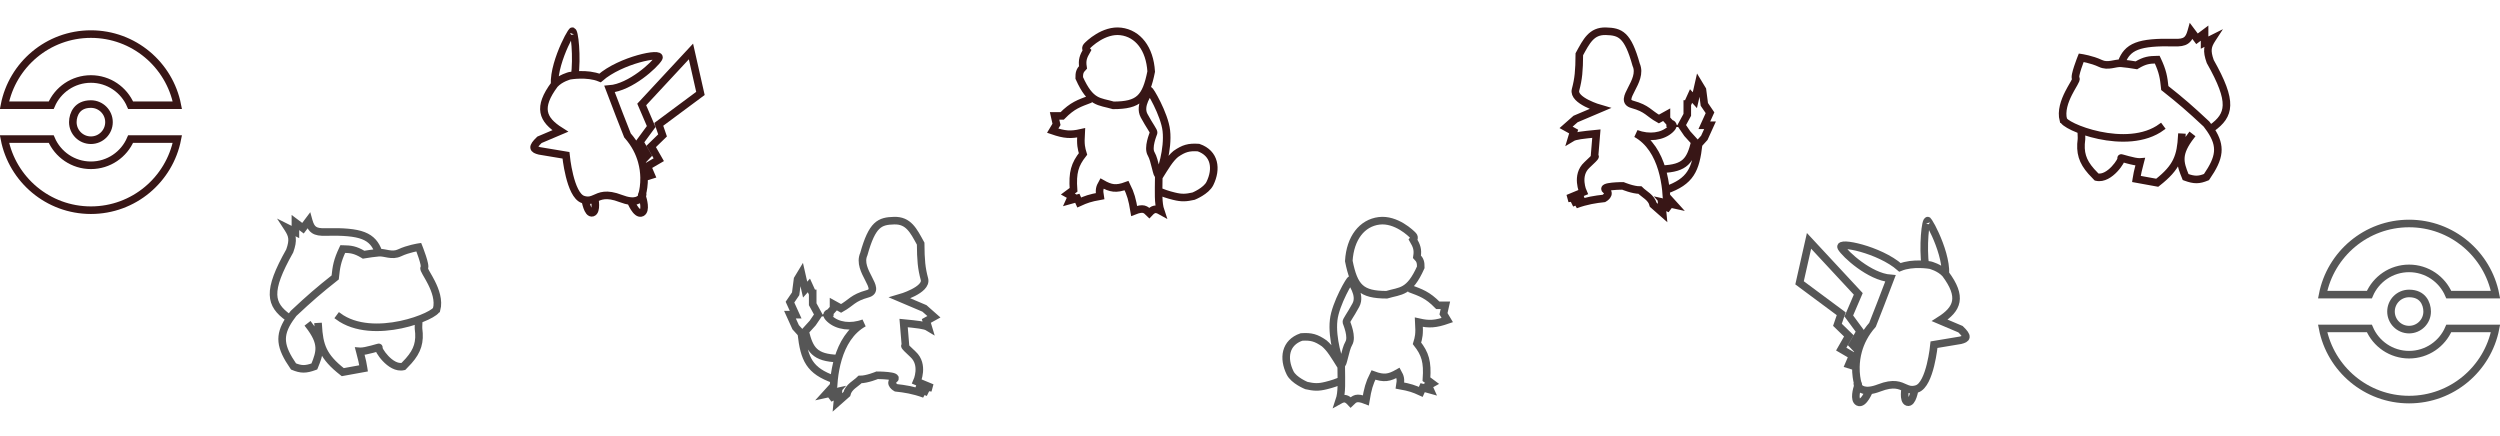 <svg width="660" height="115" viewBox="0 0 660 115" fill="none" xmlns="http://www.w3.org/2000/svg">
<rect width="660" height="115" fill="none"/>
<path d="M28.773 32.245C28.773 34.882 26.636 37.018 24 37.018C21.364 37.018 19.227 34.882 19.227 32.245C19.227 31.156 19.548 29.95 20.281 29.038C20.984 28.162 22.133 27.473 24 27.473C26.636 27.473 28.773 29.61 28.773 32.245ZM24 9C35.311 9 44.736 17.079 46.818 27.782H34.483C32.747 23.71 28.708 20.855 24 20.855C19.292 20.855 15.253 23.71 13.517 27.782H1.182C3.263 17.079 12.689 9 24 9ZM24 55.491C12.689 55.491 3.263 47.411 1.182 36.709H13.517C15.253 40.781 19.292 43.636 24 43.636C28.708 43.636 32.747 40.781 34.483 36.709H46.818C44.736 47.411 35.311 55.491 24 55.491Z" stroke="#381616" stroke-width="2"/>
<path d="M151 8.873C152.201 5.597 146.095 15.899 146.414 22.288M146.414 22.288C147.947 20.599 150.414 19.999 150.414 19.999C150.414 19.999 154.995 19.177 158.414 20.583C163.791 15.868 174.914 13.584 173.914 15.334C172.914 17.083 166.433 23.064 160.914 23.499C162.814 28.537 164.384 32.535 165.654 35.747C167.66 38.017 168.801 40.383 169.414 42.576M146.414 22.288C141.865 28.385 143.142 31.563 147.914 34.58L142.414 36.913C140.325 38.938 140.744 39.399 142.414 39.83L149.414 40.996C149.414 40.996 150.414 51.494 153.914 52.661C154.126 52.731 154.325 52.783 154.514 52.82M169.414 51.494C169.471 51.293 169.527 51.181 169.571 51.137M169.414 51.494C169.414 51.494 169.423 51.52 169.439 51.567M169.414 51.494C169.336 51.767 169.363 51.776 169.439 51.567M169.571 51.137C169.687 51.022 169.725 51.368 169.517 51.8M169.571 51.137C169.784 50.347 170.083 48.798 170.04 46.828M169.571 51.137C169.52 51.325 169.475 51.469 169.439 51.567M169.517 51.8C169.098 52.664 167.687 53.874 163.914 52.416C159.988 50.9 158.432 51.783 157.001 52.416M169.517 51.8C169.819 52.741 170.61 55.573 169.414 56.16C167.997 56.856 166.5 53.075 166.5 53.075M169.517 51.8C169.484 51.699 169.457 51.619 169.439 51.567M154.514 52.82C154.514 52.82 155.119 56.572 156.414 56.16C157.643 55.769 157.001 52.416 157.001 52.416M154.514 52.82C155.528 53.013 156.247 52.75 157.001 52.416M170.04 46.828L171.914 46.245L170.914 43.912L173.914 42.162L171.914 38.663L174.914 35.747L173.914 32.831L184.914 24.665L182.414 13.584L169.414 27.581L171.914 33.414L168.914 37.496L170.914 40.996L169.414 42.576M170.04 46.828C170.012 45.556 169.842 44.108 169.414 42.576M151.702 20.245C152.42 15.304 151.702 7.652 151 8.282" stroke="#381616" stroke-width="2"/>
<path d="M287.914 26.14C284.884 27.284 283.165 27.798 280.414 30.6H278.414L278.914 32.83L277.914 34.503C281.04 35.577 282.687 35.676 285.414 35.06C285.217 38.289 285.465 39.141 285.914 40.635C283.738 43.417 283.085 45.512 283.414 50.113L281.914 51.228L282.914 51.785L282.414 52.901L284.414 52.343C284.609 52.778 284.914 53.458 284.914 53.458C286.678 52.651 287.793 52.25 290.414 51.785C290.114 50.067 290.358 49.447 290.914 48.44C293.231 49.761 294.624 50.028 297.414 48.998C298.51 51.197 298.919 52.704 299.414 55.688C301.876 54.722 302.427 55.273 303.414 56.245C304.471 55.111 305.135 54.974 306.414 55.688C305.702 53.574 305.882 50.853 305.914 46.768C307.746 43.846 308.807 41.983 310.414 40.635C312.539 39.168 313.84 38.79 316.414 38.963C320.735 40.467 321.313 44.565 319.414 48.44C318.43 50.448 315.101 51.785 315.101 51.785C313.15 52.208 312.035 52.317 309.914 51.785C309.914 51.785 308.102 51.374 306.414 50.67M286.914 13.318C286.914 13.318 286.414 12.76 286.914 12.202C287.414 11.645 291.414 7.742 295.914 8.3C300.415 8.857 303.547 12.818 303.914 18.892C302.51 25.918 300.655 27.796 293.914 27.813C290.189 26.704 287.947 27.33 284.914 20.565C284.902 19.298 285.052 18.655 285.914 17.777C285.612 15.842 285.996 14.912 286.914 13.318ZM303.414 23.91C303.414 23.353 307.454 30.198 307.914 34.503C308.473 39.389 306.414 45.653 305.914 46.21C305.414 46.768 304.913 42.308 303.914 40.635C302.914 38.963 304.426 35.465 304.548 35.06C304.671 34.656 303.549 33.333 302.048 30.546C300.548 27.758 303.414 24.468 303.414 23.91Z" stroke="#381616" stroke-width="2"/>
<path d="M438.731 44.66C437.593 40.857 435.533 37.268 431.943 35.281C435.417 36.581 438.925 36.06 440.943 34.178C442.962 32.295 439.943 32.523 439.943 32.523H440.943L439.943 31.419V30.316C439.559 30.529 439.021 30.824 437.943 31.419C435.21 29.911 434.943 28.661 430.943 27.558C426.943 26.454 433.943 21.489 431.943 17.075C429.721 9.095 427.734 8.347 423.943 8.248C420.153 8.149 418.843 10.841 416.943 14.317C416.911 18.72 416.717 20.819 415.943 23.696C415.169 26.572 422.443 28.661 422.443 28.661L415.943 31.419L413.443 33.623L415.443 34.727L414.943 36.385C415.843 35.836 417.851 35.636 421.443 35.281L420.943 41.35C420.943 41.35 421.943 40.798 418.943 43.557C415.943 46.315 417.943 50.729 417.943 50.729L413.943 52.384L417.943 51.832L414.943 53.608L417.943 52.384L415.943 54.039C418.861 52.961 421.271 52.62 423.443 52.384C423.443 52.384 425.443 51.28 423.943 50.177C422.443 49.074 428.443 49.074 428.443 49.074C428.443 49.074 431.112 50.195 432.943 50.177C434.027 51.282 435.986 52.118 436.443 54.039L438.943 56.245L438.731 54.039L440.943 55.142L439.443 53.487L441.943 54.039L439.943 51.832C439.911 51.294 439.866 50.741 439.806 50.177M438.731 44.66C444.969 44.459 446.244 42.309 447.443 37.488L445.443 35.281L443.943 33.074L445.443 30.316V27.558M438.731 44.66C439.282 46.501 439.618 48.393 439.806 50.177M445.443 26.454V27.558M445.443 27.558L446.443 25.351L447.443 26.454L448.443 22.041L449.443 23.696L449.943 27.557L451.443 29.764L449.943 33.074H451.443L449.943 36.385L448.443 38.04C447.687 44.852 446.288 47.901 439.806 50.177" stroke="#381616" stroke-width="2"/>
<path fill-rule="evenodd" clip-rule="evenodd" d="M578.297 7.132L580.108 9.546L582.508 7.746V10.437L585.433 8.974L584.427 10.518C583.83 11.435 583.497 12.128 583.407 12.913C583.318 13.697 583.466 14.634 583.965 16.038C586.965 21.365 588.373 25.018 588.286 27.837C588.201 30.601 586.691 32.469 584.195 34.245C585.566 36.375 586.171 38.255 585.979 40.241C585.777 42.33 584.7 44.452 582.919 47.03L582.834 47.152L582.697 47.208C581.676 47.627 580.813 47.865 579.886 47.871C578.962 47.877 578.018 47.651 576.834 47.215L576.627 47.138L576.544 46.934C575.874 45.29 575.319 43.866 575.236 42.376C575.18 42.503 575.122 42.629 575.061 42.755C574.084 44.773 572.471 46.571 569.814 48.64L569.638 48.778L563.441 47.651L563.514 47.171C563.687 46.03 563.869 45.132 564.364 43.231C564.064 43.203 563.742 43.153 563.423 43.093C562.83 42.98 562.2 42.823 561.64 42.673C561.277 42.576 560.933 42.478 560.65 42.398C560.571 42.376 560.496 42.355 560.427 42.335C560.348 42.533 560.232 42.762 560.089 43.005C559.75 43.582 559.225 44.304 558.576 44.99C557.929 45.675 557.14 46.342 556.268 46.787C555.395 47.232 554.407 47.469 553.395 47.233L553.255 47.2L553.154 47.099C552.623 46.568 552.143 46.064 551.713 45.576C550.509 44.21 549.701 42.902 549.264 41.461C548.829 40.028 548.772 38.502 549.009 36.709L549.015 36.251L548.943 34.264L549.943 34.227L550.016 36.24L550.008 36.782L550.004 36.812C549.775 38.523 549.837 39.906 550.221 41.171C550.605 42.436 551.322 43.62 552.464 44.915C552.848 45.351 553.277 45.804 553.756 46.286C554.429 46.405 555.124 46.248 555.814 45.896C556.551 45.52 557.251 44.936 557.85 44.303C558.447 43.672 558.927 43.01 559.227 42.498C559.374 42.247 559.469 42.048 559.516 41.916C559.51 41.901 559.504 41.885 559.498 41.868C559.477 41.799 559.462 41.698 559.493 41.585C559.525 41.468 559.593 41.383 559.66 41.328C559.773 41.235 559.892 41.22 559.92 41.216C559.964 41.211 560.002 41.212 560.022 41.213C560.063 41.215 560.101 41.221 560.125 41.225C560.221 41.242 560.367 41.281 560.525 41.325C560.647 41.358 560.785 41.397 560.938 41.441C561.215 41.519 561.541 41.611 561.899 41.707C562.449 41.855 563.052 42.005 563.609 42.11C564.176 42.218 564.654 42.271 564.97 42.247L565.671 42.194L565.491 42.873C564.961 44.876 564.745 45.837 564.578 46.841L569.376 47.713C571.861 45.754 573.297 44.103 574.161 42.319C575.047 40.489 575.356 38.468 575.509 35.718L576.507 35.773C576.461 36.613 576.399 37.399 576.309 38.141C576.754 37.315 577.347 36.425 578.112 35.439L578.902 36.052C577.025 38.472 576.323 40.155 576.235 41.66C576.149 43.127 576.636 44.5 577.387 46.351C578.414 46.716 579.175 46.876 579.879 46.871C580.591 46.867 581.285 46.695 582.18 46.338C583.887 43.85 584.81 41.938 584.983 40.145C585.157 38.349 584.585 36.589 583.094 34.394C582.809 33.974 582.49 33.538 582.137 33.084C577.778 29 575.381 26.947 571.197 23.638L571.031 23.507L571.01 23.297C570.736 20.622 570.516 19.106 569.192 16.252C568.311 16.273 567.625 16.32 566.931 16.487C566.161 16.672 565.355 17.013 564.266 17.673L564.108 17.769L563.926 17.739C562.408 17.489 561.18 17.309 559.966 17.207C559.617 17.178 559.243 17.216 558.823 17.285C558.626 17.318 558.427 17.356 558.217 17.396L558.175 17.405C557.952 17.447 557.719 17.492 557.481 17.53C556.525 17.682 555.44 17.741 554.293 17.197C553.187 16.673 551.957 16.308 550.994 16.073C550.515 15.956 550.107 15.872 549.819 15.818C549.799 15.814 549.779 15.811 549.76 15.807C549.717 15.921 549.665 16.057 549.608 16.21C549.43 16.683 549.201 17.316 548.989 17.963C548.776 18.614 548.586 19.264 548.484 19.774C548.432 20.031 548.408 20.231 548.407 20.368C548.407 20.402 548.408 20.428 548.41 20.446C548.552 20.62 548.558 20.826 548.547 20.943C548.535 21.084 548.488 21.225 548.441 21.346C548.343 21.594 548.177 21.902 547.988 22.238C547.888 22.415 547.778 22.605 547.662 22.806C547.324 23.391 546.93 24.073 546.545 24.836C545.502 26.903 544.625 29.38 545.22 31.617L544.253 31.874C543.556 29.252 544.596 26.478 545.653 24.385C546.052 23.595 546.467 22.875 546.807 22.287C546.92 22.091 547.024 21.91 547.117 21.746C547.309 21.407 547.441 21.154 547.511 20.979C547.517 20.962 547.523 20.947 547.527 20.934C547.486 20.86 547.462 20.787 547.446 20.725C547.415 20.605 547.407 20.48 547.407 20.364C547.408 20.132 547.447 19.859 547.503 19.577C547.617 19.008 547.822 18.314 548.038 17.653C548.256 16.987 548.491 16.34 548.671 15.859C548.761 15.619 548.838 15.419 548.892 15.28C548.919 15.21 548.941 15.156 548.956 15.118L548.973 15.075L548.979 15.06C548.979 15.06 548.979 15.06 549.443 15.246C549.516 14.751 549.517 14.751 549.517 14.751L549.519 14.751L549.526 14.752L549.552 14.757C549.575 14.76 549.607 14.765 549.649 14.772C549.732 14.786 549.852 14.807 550.003 14.835C550.306 14.892 550.732 14.979 551.232 15.101C552.226 15.344 553.529 15.729 554.721 16.294C555.6 16.71 556.445 16.682 557.323 16.542C557.544 16.507 557.763 16.465 557.986 16.423L558.032 16.414C558.238 16.374 558.45 16.334 558.659 16.299C558.984 16.245 559.321 16.202 559.661 16.198C560.044 15.184 560.523 14.319 561.162 13.598C561.876 12.792 562.771 12.188 563.905 11.749C566.144 10.881 569.347 10.645 574.019 10.746L574.027 10.746C575.458 10.801 576.276 10.643 576.814 10.276C577.341 9.916 577.7 9.285 578.025 8.112L578.297 7.132ZM560.706 16.273C561.7 16.377 562.725 16.529 563.907 16.723C564.98 16.086 565.839 15.721 566.697 15.514C567.59 15.299 568.455 15.264 569.499 15.246L569.821 15.24L569.959 15.531C571.432 18.635 571.701 20.28 571.983 22.984C576.097 26.242 578.51 28.315 582.849 32.381L582.878 32.407L582.902 32.438C583.162 32.772 583.405 33.098 583.633 33.417C586.003 31.728 587.215 30.112 587.286 27.806C587.364 25.289 586.091 21.846 583.072 16.491L583.052 16.454L583.037 16.414C582.507 14.93 582.299 13.813 582.414 12.8C582.469 12.31 582.6 11.858 582.789 11.414L581.508 12.055V9.746L579.908 10.945L578.683 9.313C578.38 10.086 577.983 10.689 577.378 11.102C576.559 11.661 575.461 11.802 573.993 11.745C569.321 11.645 566.301 11.892 564.266 12.681C563.262 13.071 562.506 13.589 561.91 14.261C561.426 14.807 561.035 15.468 560.706 16.273ZM549.443 15.246L549.517 14.751L549.125 14.693L548.979 15.06L549.443 15.246ZM544.47 32.185C544.332 32.005 544.178 31.732 544.229 31.417L545.216 31.574C545.223 31.533 545.217 31.507 545.215 31.5C545.217 31.507 545.229 31.532 545.264 31.577C545.338 31.674 545.473 31.805 545.684 31.965C546.104 32.283 546.749 32.66 547.586 33.053C549.254 33.838 551.613 34.661 554.27 35.22C559.614 36.345 566 36.373 570.425 33.094L571.02 33.897C566.242 37.438 559.489 37.341 554.064 36.199C551.336 35.624 548.903 34.778 547.16 33.958C546.291 33.549 545.577 33.139 545.08 32.762C544.833 32.575 544.621 32.382 544.47 32.185ZM545.214 31.498L545.215 31.5Z" fill="#381616"/>
<path d="M548.979 15.06C548.979 15.06 548.979 15.06 549.443 15.246M548.979 15.06L549.125 14.693L549.517 14.751M548.979 15.06L549.443 15.246M548.979 15.06L548.973 15.075L548.956 15.118C548.941 15.156 548.919 15.21 548.892 15.28C548.838 15.419 548.761 15.619 548.671 15.859C548.491 16.34 548.256 16.987 548.038 17.653C547.822 18.314 547.617 19.008 547.503 19.577C547.447 19.859 547.408 20.132 547.407 20.364C547.407 20.48 547.415 20.605 547.446 20.725C547.462 20.787 547.486 20.86 547.527 20.934C547.523 20.947 547.517 20.962 547.511 20.979C547.441 21.154 547.309 21.407 547.117 21.746C547.024 21.91 546.92 22.091 546.807 22.287C546.467 22.875 546.052 23.595 545.653 24.385C544.596 26.478 543.556 29.252 544.253 31.874L545.22 31.617C544.625 29.38 545.502 26.903 546.545 24.836C546.93 24.073 547.324 23.391 547.662 22.806C547.778 22.605 547.888 22.415 547.988 22.238C548.177 21.902 548.343 21.594 548.441 21.346C548.488 21.225 548.535 21.084 548.547 20.943C548.558 20.826 548.552 20.62 548.41 20.446C548.408 20.428 548.407 20.402 548.407 20.368C548.408 20.231 548.432 20.031 548.484 19.774C548.586 19.264 548.776 18.614 548.989 17.963C549.201 17.316 549.43 16.683 549.608 16.21C549.665 16.057 549.717 15.921 549.76 15.807C549.779 15.811 549.799 15.814 549.819 15.818C550.107 15.872 550.515 15.956 550.994 16.073C551.957 16.308 553.187 16.673 554.293 17.197C555.44 17.741 556.525 17.682 557.481 17.53C557.719 17.492 557.952 17.447 558.175 17.405L558.217 17.396C558.427 17.356 558.626 17.318 558.823 17.285C559.243 17.216 559.617 17.178 559.966 17.207C561.18 17.309 562.408 17.489 563.926 17.739L564.108 17.769L564.266 17.673C565.355 17.013 566.161 16.672 566.931 16.487C567.625 16.32 568.311 16.273 569.192 16.252C570.516 19.106 570.736 20.622 571.01 23.297L571.031 23.507L571.197 23.638C575.381 26.947 577.778 29 582.137 33.084C582.49 33.538 582.809 33.974 583.094 34.394C584.585 36.589 585.157 38.349 584.983 40.145C584.81 41.938 583.887 43.85 582.18 46.338C581.285 46.695 580.591 46.867 579.879 46.871C579.175 46.876 578.414 46.716 577.387 46.351C576.636 44.5 576.149 43.127 576.235 41.66C576.323 40.155 577.025 38.472 578.902 36.052L578.112 35.439C577.347 36.425 576.754 37.315 576.309 38.141C576.399 37.399 576.461 36.613 576.507 35.773L575.509 35.718C575.356 38.468 575.047 40.489 574.161 42.319C573.297 44.103 571.861 45.754 569.376 47.713L564.578 46.841C564.745 45.837 564.961 44.876 565.491 42.873L565.671 42.194L564.97 42.247C564.654 42.271 564.176 42.218 563.609 42.11C563.052 42.005 562.449 41.855 561.899 41.707C561.541 41.611 561.215 41.519 560.938 41.441C560.785 41.397 560.647 41.358 560.525 41.325C560.367 41.281 560.221 41.242 560.125 41.225C560.101 41.221 560.063 41.215 560.022 41.213C560.002 41.212 559.964 41.211 559.92 41.216C559.892 41.22 559.773 41.235 559.66 41.328C559.593 41.383 559.525 41.468 559.493 41.585C559.462 41.698 559.477 41.799 559.498 41.868C559.504 41.885 559.51 41.901 559.516 41.916C559.469 42.048 559.374 42.247 559.227 42.498C558.927 43.01 558.447 43.672 557.85 44.303C557.251 44.936 556.551 45.52 555.814 45.896C555.124 46.248 554.429 46.405 553.756 46.286C553.277 45.804 552.848 45.351 552.464 44.915C551.322 43.62 550.605 42.436 550.221 41.171C549.837 39.906 549.775 38.523 550.004 36.812L550.008 36.782L550.016 36.24L549.943 34.227L548.943 34.264L549.015 36.251L549.009 36.709C548.772 38.502 548.829 40.028 549.264 41.461C549.701 42.902 550.509 44.21 551.713 45.576C552.143 46.064 552.623 46.568 553.154 47.099L553.255 47.2L553.395 47.233C554.407 47.469 555.395 47.232 556.268 46.787C557.14 46.342 557.929 45.675 558.576 44.99C559.225 44.304 559.75 43.582 560.089 43.005C560.232 42.762 560.348 42.533 560.427 42.335C560.496 42.355 560.571 42.376 560.65 42.398C560.933 42.478 561.277 42.576 561.64 42.673C562.2 42.823 562.83 42.98 563.423 43.093C563.742 43.153 564.064 43.203 564.364 43.231C563.869 45.132 563.687 46.03 563.514 47.171L563.441 47.651L569.638 48.778L569.814 48.64C572.471 46.571 574.084 44.773 575.061 42.755C575.122 42.629 575.18 42.503 575.236 42.376C575.319 43.866 575.874 45.29 576.544 46.934L576.627 47.138L576.834 47.215C578.018 47.651 578.962 47.877 579.886 47.871C580.813 47.865 581.676 47.627 582.697 47.208L582.834 47.152L582.919 47.03C584.7 44.452 585.777 42.33 585.979 40.241C586.171 38.255 585.566 36.375 584.195 34.245C586.691 32.469 588.201 30.601 588.286 27.837C588.373 25.018 586.965 21.365 583.965 16.038C583.466 14.634 583.318 13.697 583.407 12.913C583.497 12.128 583.83 11.435 584.427 10.518L585.433 8.974L582.508 10.437V7.746L580.108 9.546L578.297 7.132L578.025 8.112C577.7 9.285 577.341 9.916 576.814 10.276C576.276 10.643 575.458 10.801 574.027 10.746L574.019 10.746C569.347 10.645 566.144 10.881 563.905 11.749C562.771 12.188 561.876 12.792 561.162 13.598C560.523 14.319 560.044 15.184 559.661 16.198C559.321 16.202 558.984 16.245 558.659 16.299C558.45 16.334 558.238 16.374 558.032 16.414L557.986 16.423C557.763 16.465 557.544 16.507 557.323 16.542C556.445 16.682 555.6 16.71 554.721 16.294C553.529 15.729 552.226 15.344 551.232 15.101C550.732 14.979 550.306 14.892 550.003 14.835C549.852 14.807 549.732 14.786 549.649 14.772C549.607 14.765 549.575 14.76 549.552 14.757L549.526 14.752L549.519 14.751L549.517 14.751M549.443 15.246C549.516 14.751 549.517 14.751 549.517 14.751M549.443 15.246L549.517 14.751M545.215 31.5C545.217 31.507 545.223 31.533 545.216 31.574L544.229 31.417C544.178 31.732 544.332 32.005 544.47 32.185C544.621 32.382 544.833 32.575 545.08 32.762C545.577 33.139 546.291 33.549 547.16 33.958C548.903 34.778 551.336 35.624 554.064 36.199C559.489 37.341 566.242 37.438 571.02 33.897L570.425 33.094C566 36.373 559.614 36.345 554.27 35.22C551.613 34.661 549.254 33.838 547.586 33.053C546.749 32.66 546.104 32.283 545.684 31.965C545.473 31.805 545.338 31.674 545.264 31.577C545.229 31.532 545.217 31.507 545.215 31.5ZM545.215 31.5L545.214 31.498M563.907 16.723C562.725 16.529 561.7 16.377 560.706 16.273C561.035 15.468 561.426 14.807 561.91 14.261C562.506 13.589 563.262 13.071 564.266 12.681C566.301 11.892 569.321 11.645 573.993 11.745C575.461 11.802 576.559 11.661 577.378 11.102C577.983 10.689 578.38 10.086 578.683 9.313L579.908 10.945L581.508 9.746V12.055L582.789 11.414C582.6 11.858 582.469 12.31 582.414 12.8C582.299 13.813 582.507 14.93 583.037 16.414L583.052 16.454L583.072 16.491C586.091 21.846 587.364 25.289 587.286 27.806C587.215 30.112 586.003 31.728 583.633 33.417C583.405 33.098 583.162 32.772 582.902 32.438L582.878 32.407L582.849 32.381C578.51 28.315 576.097 26.242 571.983 22.984C571.701 20.28 571.432 18.635 569.959 15.531L569.821 15.24L569.499 15.246C568.455 15.264 567.59 15.299 566.697 15.514C565.839 15.721 564.98 16.086 563.907 16.723Z" stroke="#381616"/>
<path d="M631.224 82.246C631.224 84.882 633.361 87.018 635.997 87.018C638.632 87.018 640.769 84.882 640.769 82.246C640.769 81.156 640.448 79.95 639.716 79.038C639.012 78.162 637.864 77.473 635.997 77.473C633.361 77.473 631.224 79.61 631.224 82.246ZM635.997 59C624.686 59 615.26 67.079 613.179 77.782H625.514C627.25 73.71 631.288 70.855 635.997 70.855C640.705 70.855 644.744 73.71 646.479 77.782H658.814C656.733 67.079 647.308 59 635.997 59ZM635.997 105.491C647.308 105.491 656.733 97.412 658.814 86.709H646.479C644.744 90.781 640.705 93.636 635.997 93.636C631.288 93.636 627.25 90.781 625.514 86.709H613.179C615.26 97.412 624.686 105.491 635.997 105.491Z" stroke="#565656" stroke-width="2"/>
<path d="M508.997 58.873C507.796 55.597 513.902 65.899 513.583 72.288M513.583 72.288C512.049 70.599 509.583 69.999 509.583 69.999C509.583 69.999 505.001 69.177 501.583 70.583C496.205 65.868 485.083 63.584 486.083 65.334C487.083 67.083 493.564 73.064 499.083 73.499C497.182 78.537 495.613 82.535 494.343 85.747C492.336 88.017 491.196 90.383 490.583 92.576M513.583 72.288C518.132 78.385 516.854 81.563 512.083 84.58L517.583 86.913C519.672 88.938 519.252 89.399 517.583 89.829L510.583 90.996C510.583 90.996 509.583 101.494 506.083 102.661C505.871 102.731 505.672 102.783 505.482 102.82M490.583 101.494C490.525 101.293 490.47 101.181 490.425 101.137M490.583 101.494C490.583 101.494 490.574 101.52 490.557 101.567M490.583 101.494C490.661 101.767 490.633 101.776 490.557 101.567M490.425 101.137C490.31 101.022 490.271 101.368 490.48 101.799M490.425 101.137C490.212 100.347 489.914 98.798 489.957 96.828M490.425 101.137C490.476 101.325 490.522 101.469 490.557 101.567M490.48 101.799C490.898 102.664 492.309 103.874 496.083 102.416C500.009 100.9 501.564 101.783 502.995 102.416M490.48 101.799C490.178 102.741 489.387 105.573 490.583 106.16C491.999 106.856 493.497 103.075 493.497 103.075M490.48 101.799C490.512 101.698 490.539 101.619 490.557 101.567M505.482 102.82C505.482 102.82 504.878 106.572 503.583 106.16C502.354 105.769 502.995 102.416 502.995 102.416M505.482 102.82C504.469 103.013 503.749 102.75 502.995 102.416M489.957 96.828L488.083 96.245L489.083 93.912L486.083 92.162L488.083 88.663L485.083 85.747L486.083 82.831L475.083 74.665L477.583 63.584L490.583 77.582L488.083 83.414L491.083 87.496L489.083 90.996L490.583 92.576M489.957 96.828C489.984 95.556 490.155 94.108 490.583 92.576M508.295 70.246C507.576 65.304 508.295 57.652 508.997 58.282" stroke="#565656" stroke-width="2"/>
<path d="M372.083 76.14C375.112 77.284 376.832 77.798 379.583 80.6H381.583L381.083 82.83L382.083 84.503C378.956 85.577 377.31 85.676 374.583 85.06C374.779 88.289 374.532 89.141 374.082 90.635C376.259 93.417 376.911 95.512 376.583 100.113L378.083 101.228L377.083 101.785L377.583 102.9L375.583 102.343C375.388 102.778 375.082 103.458 375.082 103.458C373.318 102.651 372.203 102.25 369.583 101.785C369.883 100.067 369.639 99.447 369.083 98.44C366.766 99.761 365.373 100.028 362.583 98.998C361.486 101.197 361.077 102.704 360.583 105.688C358.121 104.723 357.57 105.273 356.583 106.246C355.526 105.111 354.861 104.974 353.583 105.688C354.295 103.574 354.115 100.853 354.083 96.768C352.25 93.846 351.19 91.983 349.583 90.635C347.458 89.168 346.156 88.79 343.583 88.963C339.261 90.467 338.684 94.565 340.583 98.44C341.567 100.448 344.896 101.785 344.896 101.785C346.847 102.208 347.962 102.317 350.083 101.785C350.083 101.785 351.894 101.374 353.583 100.67M373.082 63.318C373.082 63.318 373.582 62.76 373.082 62.202C372.582 61.645 368.583 57.742 364.082 58.3C359.582 58.857 356.449 62.818 356.083 68.892C357.486 75.918 359.341 77.796 366.082 77.813C369.808 76.704 372.05 77.33 375.082 70.565C375.094 69.298 374.944 68.655 374.082 67.778C374.385 65.842 374 64.912 373.082 63.318ZM356.583 73.91C356.583 73.353 352.542 80.198 352.083 84.503C351.524 89.389 353.583 95.653 354.083 96.21C354.583 96.768 355.084 92.308 356.083 90.635C357.082 88.963 355.571 85.465 355.448 85.06C355.326 84.656 356.448 83.333 357.948 80.546C359.449 77.758 356.583 74.468 356.583 73.91Z" stroke="#565656" stroke-width="2"/>
<path d="M221.266 94.66C222.404 90.857 224.464 87.268 228.053 85.281C224.579 86.581 221.072 86.06 219.053 84.178C217.035 82.295 220.053 82.523 220.053 82.523H219.053L220.053 81.419V80.316C220.438 80.528 220.975 80.824 222.053 81.419C224.787 79.911 225.053 78.661 229.053 77.558C233.053 76.454 226.053 71.489 228.053 67.075C230.276 59.095 232.263 58.347 236.053 58.248C239.844 58.149 241.154 60.841 243.053 64.317C243.086 68.72 243.279 70.819 244.053 73.696C244.827 76.572 237.553 78.661 237.553 78.661L244.053 81.419L246.553 83.624L244.553 84.727L245.053 86.385C244.153 85.836 242.146 85.636 238.553 85.281L239.053 91.35C239.053 91.35 238.053 90.798 241.053 93.557C244.053 96.315 242.053 100.729 242.053 100.729L246.053 102.384L242.053 101.832L245.053 103.608L242.053 102.384L244.053 104.039C241.135 102.961 238.726 102.62 236.553 102.384C236.553 102.384 234.553 101.28 236.053 100.177C237.553 99.073 231.553 99.073 231.553 99.073C231.553 99.073 228.885 100.195 227.053 100.177C225.97 101.282 224.011 102.119 223.553 104.039L221.053 106.246L221.266 104.039L219.053 105.142L220.553 103.487L218.053 104.039L220.053 101.832C220.086 101.294 220.131 100.741 220.19 100.177M221.266 94.66C215.028 94.459 213.753 92.309 212.553 87.488L214.553 85.281L216.053 83.074L214.553 80.316V77.558M221.266 94.66C220.714 96.501 220.379 98.393 220.19 100.177M214.553 76.454V77.558M214.553 77.558L213.553 75.351L212.553 76.454L211.553 72.04L210.553 73.696L210.053 77.557L208.553 79.764L210.053 83.074H208.553L210.053 86.385L211.553 88.04C212.309 94.852 213.709 97.901 220.19 100.177" stroke="#565656" stroke-width="2"/>
<path fill-rule="evenodd" clip-rule="evenodd" d="M81.7 57.132L79.889 59.546L77.489 57.746V60.437L74.564 58.974L75.57 60.518C76.166 61.435 76.5 62.128 76.589 62.913C76.678 63.697 76.53 64.634 76.032 66.037C73.032 71.365 71.624 75.018 71.711 77.837C71.796 80.601 73.305 82.469 75.802 84.245C74.43 86.375 73.826 88.255 74.018 90.241C74.22 92.329 75.297 94.452 77.078 97.03L77.162 97.152L77.3 97.208C78.321 97.627 79.184 97.865 80.111 97.871C81.034 97.877 81.978 97.651 83.162 97.215L83.369 97.138L83.453 96.934C84.123 95.29 84.677 93.866 84.761 92.376C84.816 92.503 84.875 92.629 84.935 92.754C85.912 94.773 87.526 96.571 90.182 98.64L90.359 98.778L96.556 97.651L96.483 97.171C96.31 96.03 96.127 95.132 95.633 93.231C95.933 93.204 96.254 93.153 96.574 93.093C97.166 92.98 97.797 92.823 98.357 92.673C98.719 92.576 99.063 92.478 99.346 92.398C99.426 92.376 99.501 92.355 99.57 92.335C99.648 92.533 99.765 92.762 99.908 93.005C100.246 93.582 100.771 94.304 101.42 94.99C102.068 95.675 102.857 96.342 103.728 96.787C104.602 97.232 105.589 97.469 106.602 97.233L106.741 97.2L106.842 97.099C107.373 96.567 107.853 96.064 108.283 95.576C109.488 94.21 110.295 92.902 110.733 91.461C111.168 90.028 111.225 88.501 110.988 86.709L110.981 86.251L111.053 84.264L110.054 84.228L109.981 86.24L109.989 86.782L109.993 86.812C110.222 88.522 110.16 89.906 109.776 91.171C109.392 92.436 108.674 93.62 107.533 94.915C107.149 95.351 106.719 95.804 106.24 96.286C105.567 96.405 104.872 96.248 104.183 95.896C103.445 95.52 102.745 94.936 102.147 94.303C101.549 93.671 101.07 93.01 100.77 92.498C100.622 92.247 100.527 92.048 100.48 91.916C100.487 91.901 100.493 91.885 100.498 91.868C100.52 91.799 100.534 91.698 100.503 91.585C100.472 91.469 100.404 91.383 100.336 91.328C100.223 91.235 100.104 91.22 100.077 91.216C100.032 91.211 99.995 91.212 99.975 91.213C99.933 91.215 99.896 91.221 99.871 91.225C99.776 91.242 99.629 91.281 99.471 91.325C99.35 91.358 99.211 91.397 99.058 91.441C98.781 91.519 98.456 91.611 98.098 91.707C97.547 91.855 96.944 92.005 96.388 92.11C95.82 92.218 95.343 92.271 95.026 92.247L94.325 92.194L94.505 92.874C95.035 94.876 95.251 95.837 95.418 96.841L90.621 97.713C88.135 95.754 86.699 94.103 85.835 92.319C84.949 90.489 84.641 88.468 84.488 85.718L83.489 85.773C83.536 86.613 83.597 87.399 83.687 88.141C83.243 87.315 82.649 86.425 81.885 85.439L81.094 86.052C82.972 88.472 83.674 90.155 83.762 91.66C83.848 93.127 83.36 94.5 82.61 96.351C81.582 96.716 80.822 96.876 80.117 96.871C79.406 96.867 78.712 96.695 77.816 96.338C76.109 93.85 75.187 91.938 75.013 90.145C74.839 88.349 75.412 86.589 76.902 84.394C77.188 83.974 77.507 83.538 77.86 83.084C82.219 79 84.616 76.947 88.8 73.638L88.965 73.507L88.987 73.296C89.261 70.623 89.481 69.106 90.804 66.252C91.685 66.273 92.372 66.32 93.066 66.487C93.836 66.672 94.641 67.013 95.73 67.673L95.888 67.769L96.071 67.739C97.589 67.489 98.817 67.309 100.03 67.207C100.379 67.178 100.754 67.216 101.174 67.285C101.37 67.318 101.57 67.356 101.779 67.396L101.822 67.405C102.045 67.447 102.278 67.492 102.516 67.53C103.472 67.682 104.556 67.741 105.704 67.197C106.81 66.673 108.04 66.308 109.002 66.073C109.481 65.956 109.89 65.872 110.178 65.818C110.198 65.814 110.217 65.811 110.236 65.807C110.28 65.921 110.332 66.057 110.389 66.21C110.566 66.683 110.796 67.316 111.008 67.963C111.221 68.614 111.41 69.264 111.513 69.774C111.564 70.031 111.589 70.231 111.59 70.368C111.59 70.402 111.588 70.428 111.587 70.446C111.445 70.62 111.439 70.826 111.449 70.943C111.462 71.084 111.508 71.225 111.556 71.346C111.654 71.594 111.819 71.902 112.009 72.238C112.109 72.415 112.219 72.605 112.335 72.806C112.672 73.391 113.066 74.073 113.451 74.836C114.494 76.903 115.371 79.38 114.777 81.617L115.743 81.874C116.44 79.252 115.4 76.478 114.344 74.385C113.945 73.595 113.529 72.875 113.19 72.287C113.077 72.091 112.972 71.91 112.88 71.746C112.688 71.407 112.555 71.154 112.486 70.979C112.479 70.962 112.474 70.947 112.469 70.934C112.51 70.86 112.535 70.787 112.551 70.725C112.581 70.605 112.59 70.48 112.59 70.364C112.589 70.132 112.55 69.859 112.493 69.577C112.379 69.008 112.175 68.314 111.958 67.653C111.74 66.987 111.506 66.34 111.325 65.859C111.235 65.619 111.159 65.419 111.104 65.28C111.077 65.21 111.056 65.156 111.041 65.118L111.024 65.075L111.018 65.06C111.018 65.06 111.018 65.06 110.554 65.246C110.48 64.751 110.48 64.751 110.48 64.751L110.477 64.751L110.47 64.752L110.444 64.757C110.422 64.76 110.39 64.765 110.348 64.772C110.265 64.786 110.144 64.807 109.993 64.835C109.691 64.892 109.265 64.979 108.765 65.101C107.77 65.344 106.468 65.729 105.275 66.294C104.396 66.71 103.551 66.682 102.673 66.542C102.453 66.507 102.234 66.466 102.01 66.423L101.965 66.414C101.758 66.374 101.547 66.334 101.337 66.299C101.012 66.245 100.676 66.202 100.336 66.198C99.953 65.184 99.474 64.319 98.835 63.598C98.12 62.792 97.226 62.188 96.092 61.749C93.852 60.881 90.65 60.645 85.978 60.746L85.969 60.746C84.538 60.801 83.721 60.644 83.183 60.276C82.656 59.916 82.296 59.285 81.971 58.112L81.7 57.132ZM99.291 66.273C98.297 66.377 97.272 66.529 96.089 66.722C95.017 66.086 94.157 65.721 93.3 65.514C92.406 65.299 91.542 65.263 90.498 65.246L90.176 65.24L90.038 65.531C88.564 68.635 88.295 70.28 88.014 72.984C83.9 76.243 81.486 78.315 77.148 82.381L77.119 82.407L77.095 82.438C76.835 82.772 76.591 83.098 76.364 83.418C73.994 81.728 72.781 80.112 72.71 77.806C72.633 75.289 73.906 71.846 76.924 66.491L76.945 66.454L76.959 66.414C77.49 64.93 77.698 63.813 77.583 62.8C77.527 62.31 77.397 61.858 77.207 61.414L78.489 62.055V59.746L80.088 60.946L81.313 59.313C81.616 60.086 82.014 60.689 82.619 61.102C83.438 61.661 84.535 61.802 86.004 61.745C90.676 61.645 93.695 61.892 95.731 62.681C96.734 63.071 97.49 63.589 98.086 64.261C98.57 64.807 98.961 65.468 99.291 66.273ZM110.554 65.246L110.48 64.751L110.871 64.693L111.018 65.06L110.554 65.246ZM115.526 82.185C115.665 82.004 115.818 81.732 115.768 81.417L114.78 81.574C114.774 81.533 114.78 81.507 114.782 81.5C114.779 81.507 114.767 81.532 114.732 81.577C114.659 81.674 114.524 81.805 114.312 81.965C113.893 82.284 113.247 82.659 112.411 83.053C110.743 83.838 108.384 84.661 105.727 85.22C100.383 86.345 93.996 86.373 89.572 83.094L88.977 83.897C93.754 87.439 100.507 87.341 105.933 86.199C108.66 85.624 111.093 84.778 112.836 83.958C113.705 83.549 114.42 83.139 114.917 82.762C115.163 82.575 115.376 82.382 115.526 82.185ZM114.783 81.498L114.782 81.5Z" fill="#565656"/>
<path d="M111.018 65.06C111.018 65.06 111.018 65.06 110.554 65.246M111.018 65.06L110.871 64.693L110.48 64.751M111.018 65.06L110.554 65.246M111.018 65.06L111.024 65.075L111.041 65.118C111.056 65.156 111.077 65.21 111.104 65.28C111.159 65.419 111.235 65.619 111.325 65.859C111.506 66.34 111.74 66.987 111.958 67.653C112.175 68.314 112.379 69.008 112.493 69.577C112.55 69.859 112.589 70.132 112.59 70.364C112.59 70.48 112.581 70.605 112.551 70.725C112.535 70.787 112.51 70.86 112.469 70.934C112.474 70.947 112.479 70.962 112.486 70.979C112.555 71.154 112.688 71.407 112.88 71.746C112.972 71.91 113.077 72.091 113.19 72.287C113.529 72.875 113.945 73.595 114.344 74.385C115.4 76.478 116.44 79.252 115.743 81.874L114.777 81.617C115.371 79.38 114.494 76.903 113.451 74.836C113.066 74.073 112.672 73.391 112.335 72.806C112.219 72.605 112.109 72.415 112.009 72.238C111.819 71.902 111.654 71.594 111.556 71.346C111.508 71.225 111.462 71.084 111.449 70.943C111.439 70.826 111.445 70.62 111.587 70.446C111.588 70.428 111.59 70.402 111.59 70.368C111.589 70.231 111.564 70.031 111.513 69.774C111.41 69.264 111.221 68.614 111.008 67.963C110.796 67.316 110.566 66.683 110.389 66.21C110.332 66.057 110.28 65.921 110.236 65.807C110.217 65.811 110.198 65.814 110.178 65.818C109.89 65.872 109.481 65.956 109.002 66.073C108.04 66.308 106.81 66.673 105.704 67.197C104.556 67.741 103.472 67.682 102.516 67.53C102.278 67.492 102.045 67.447 101.822 67.405L101.779 67.396C101.57 67.356 101.37 67.318 101.174 67.285C100.754 67.216 100.379 67.178 100.03 67.207C98.817 67.309 97.589 67.489 96.071 67.739L95.888 67.769L95.73 67.673C94.641 67.013 93.836 66.672 93.066 66.487C92.372 66.32 91.685 66.273 90.804 66.252C89.481 69.106 89.261 70.623 88.987 73.296L88.965 73.507L88.8 73.638C84.616 76.947 82.219 79 77.86 83.084C77.507 83.538 77.188 83.974 76.902 84.394C75.412 86.589 74.839 88.349 75.013 90.145C75.187 91.938 76.109 93.85 77.816 96.338C78.712 96.695 79.406 96.867 80.117 96.871C80.822 96.876 81.582 96.716 82.61 96.351C83.36 94.5 83.848 93.127 83.762 91.66C83.674 90.155 82.972 88.472 81.094 86.052L81.885 85.439C82.649 86.425 83.243 87.315 83.687 88.141C83.597 87.399 83.536 86.613 83.489 85.773L84.488 85.718C84.641 88.468 84.949 90.489 85.835 92.319C86.699 94.103 88.135 95.754 90.621 97.713L95.418 96.841C95.251 95.837 95.035 94.876 94.505 92.874L94.325 92.194L95.026 92.247C95.343 92.271 95.82 92.218 96.388 92.11C96.944 92.005 97.547 91.855 98.098 91.707C98.456 91.611 98.781 91.519 99.058 91.441C99.211 91.397 99.35 91.358 99.471 91.325C99.629 91.281 99.776 91.242 99.871 91.225C99.896 91.221 99.933 91.215 99.975 91.213C99.995 91.212 100.032 91.211 100.077 91.216C100.104 91.22 100.223 91.235 100.336 91.328C100.404 91.383 100.472 91.469 100.503 91.585C100.534 91.698 100.52 91.799 100.498 91.868C100.493 91.885 100.487 91.901 100.48 91.916C100.527 92.048 100.622 92.247 100.77 92.498C101.07 93.01 101.549 93.671 102.147 94.303C102.745 94.936 103.445 95.52 104.183 95.896C104.872 96.248 105.567 96.405 106.24 96.286C106.719 95.804 107.149 95.351 107.533 94.915C108.674 93.62 109.392 92.436 109.776 91.171C110.16 89.906 110.222 88.522 109.993 86.812L109.989 86.782L109.981 86.24L110.054 84.228L111.053 84.264L110.981 86.251L110.988 86.709C111.225 88.501 111.168 90.028 110.733 91.461C110.295 92.902 109.488 94.21 108.283 95.576C107.853 96.064 107.373 96.567 106.842 97.099L106.741 97.2L106.602 97.233C105.589 97.469 104.602 97.232 103.728 96.787C102.857 96.342 102.068 95.675 101.42 94.99C100.771 94.304 100.246 93.582 99.908 93.005C99.765 92.762 99.648 92.533 99.57 92.335C99.501 92.355 99.426 92.376 99.346 92.398C99.063 92.478 98.719 92.576 98.357 92.673C97.797 92.823 97.166 92.98 96.574 93.093C96.254 93.153 95.933 93.204 95.633 93.231C96.127 95.132 96.31 96.03 96.483 97.171L96.556 97.651L90.359 98.778L90.182 98.64C87.526 96.571 85.912 94.773 84.935 92.754C84.875 92.629 84.816 92.503 84.761 92.376C84.677 93.866 84.123 95.29 83.453 96.934L83.369 97.138L83.162 97.215C81.978 97.651 81.034 97.877 80.111 97.871C79.184 97.865 78.321 97.627 77.3 97.208L77.162 97.152L77.078 97.03C75.297 94.452 74.22 92.329 74.018 90.241C73.826 88.255 74.43 86.375 75.802 84.245C73.305 82.469 71.796 80.601 71.711 77.837C71.624 75.018 73.032 71.365 76.032 66.037C76.53 64.634 76.678 63.697 76.589 62.913C76.5 62.128 76.166 61.435 75.57 60.518L74.564 58.974L77.489 60.437V57.746L79.889 59.546L81.7 57.132L81.971 58.112C82.296 59.285 82.656 59.916 83.183 60.276C83.721 60.644 84.538 60.801 85.969 60.746L85.978 60.746C90.65 60.645 93.852 60.881 96.092 61.749C97.226 62.188 98.12 62.792 98.835 63.598C99.474 64.319 99.953 65.184 100.336 66.198C100.676 66.202 101.012 66.245 101.337 66.299C101.547 66.334 101.758 66.374 101.965 66.414L102.01 66.423C102.234 66.466 102.453 66.507 102.673 66.542C103.551 66.682 104.396 66.71 105.275 66.294C106.468 65.729 107.77 65.344 108.765 65.101C109.265 64.979 109.691 64.892 109.993 64.835C110.144 64.807 110.265 64.786 110.348 64.772C110.39 64.765 110.422 64.76 110.444 64.757L110.47 64.752L110.477 64.751L110.48 64.751M110.554 65.246C110.48 64.751 110.48 64.751 110.48 64.751M110.554 65.246L110.48 64.751M114.782 81.5C114.78 81.507 114.774 81.533 114.78 81.574L115.768 81.417C115.818 81.732 115.665 82.004 115.526 82.185C115.376 82.382 115.163 82.575 114.917 82.762C114.42 83.139 113.705 83.549 112.836 83.958C111.093 84.778 108.66 85.624 105.933 86.199C100.507 87.341 93.754 87.439 88.977 83.897L89.572 83.094C93.996 86.373 100.383 86.345 105.727 85.22C108.384 84.661 110.743 83.838 112.411 83.053C113.247 82.659 113.893 82.284 114.312 81.965C114.524 81.805 114.659 81.674 114.732 81.577C114.767 81.532 114.779 81.507 114.782 81.5ZM114.782 81.5L114.783 81.498M96.089 66.722C97.272 66.529 98.297 66.377 99.291 66.273C98.961 65.468 98.57 64.807 98.086 64.261C97.49 63.589 96.734 63.071 95.731 62.681C93.695 61.892 90.676 61.645 86.004 61.745C84.535 61.802 83.438 61.661 82.619 61.102C82.014 60.689 81.616 60.086 81.313 59.313L80.088 60.946L78.489 59.746V62.055L77.207 61.414C77.397 61.858 77.527 62.31 77.583 62.8C77.698 63.813 77.49 64.93 76.959 66.414L76.945 66.454L76.924 66.491C73.906 71.846 72.633 75.289 72.71 77.806C72.781 80.112 73.994 81.728 76.364 83.418C76.591 83.098 76.835 82.772 77.095 82.438L77.119 82.407L77.148 82.381C81.486 78.315 83.9 76.243 88.014 72.984C88.295 70.28 88.564 68.635 90.038 65.531L90.176 65.24L90.498 65.246C91.542 65.263 92.406 65.299 93.3 65.514C94.157 65.721 95.017 66.086 96.089 66.722Z" stroke="#565656"/>
</svg>
